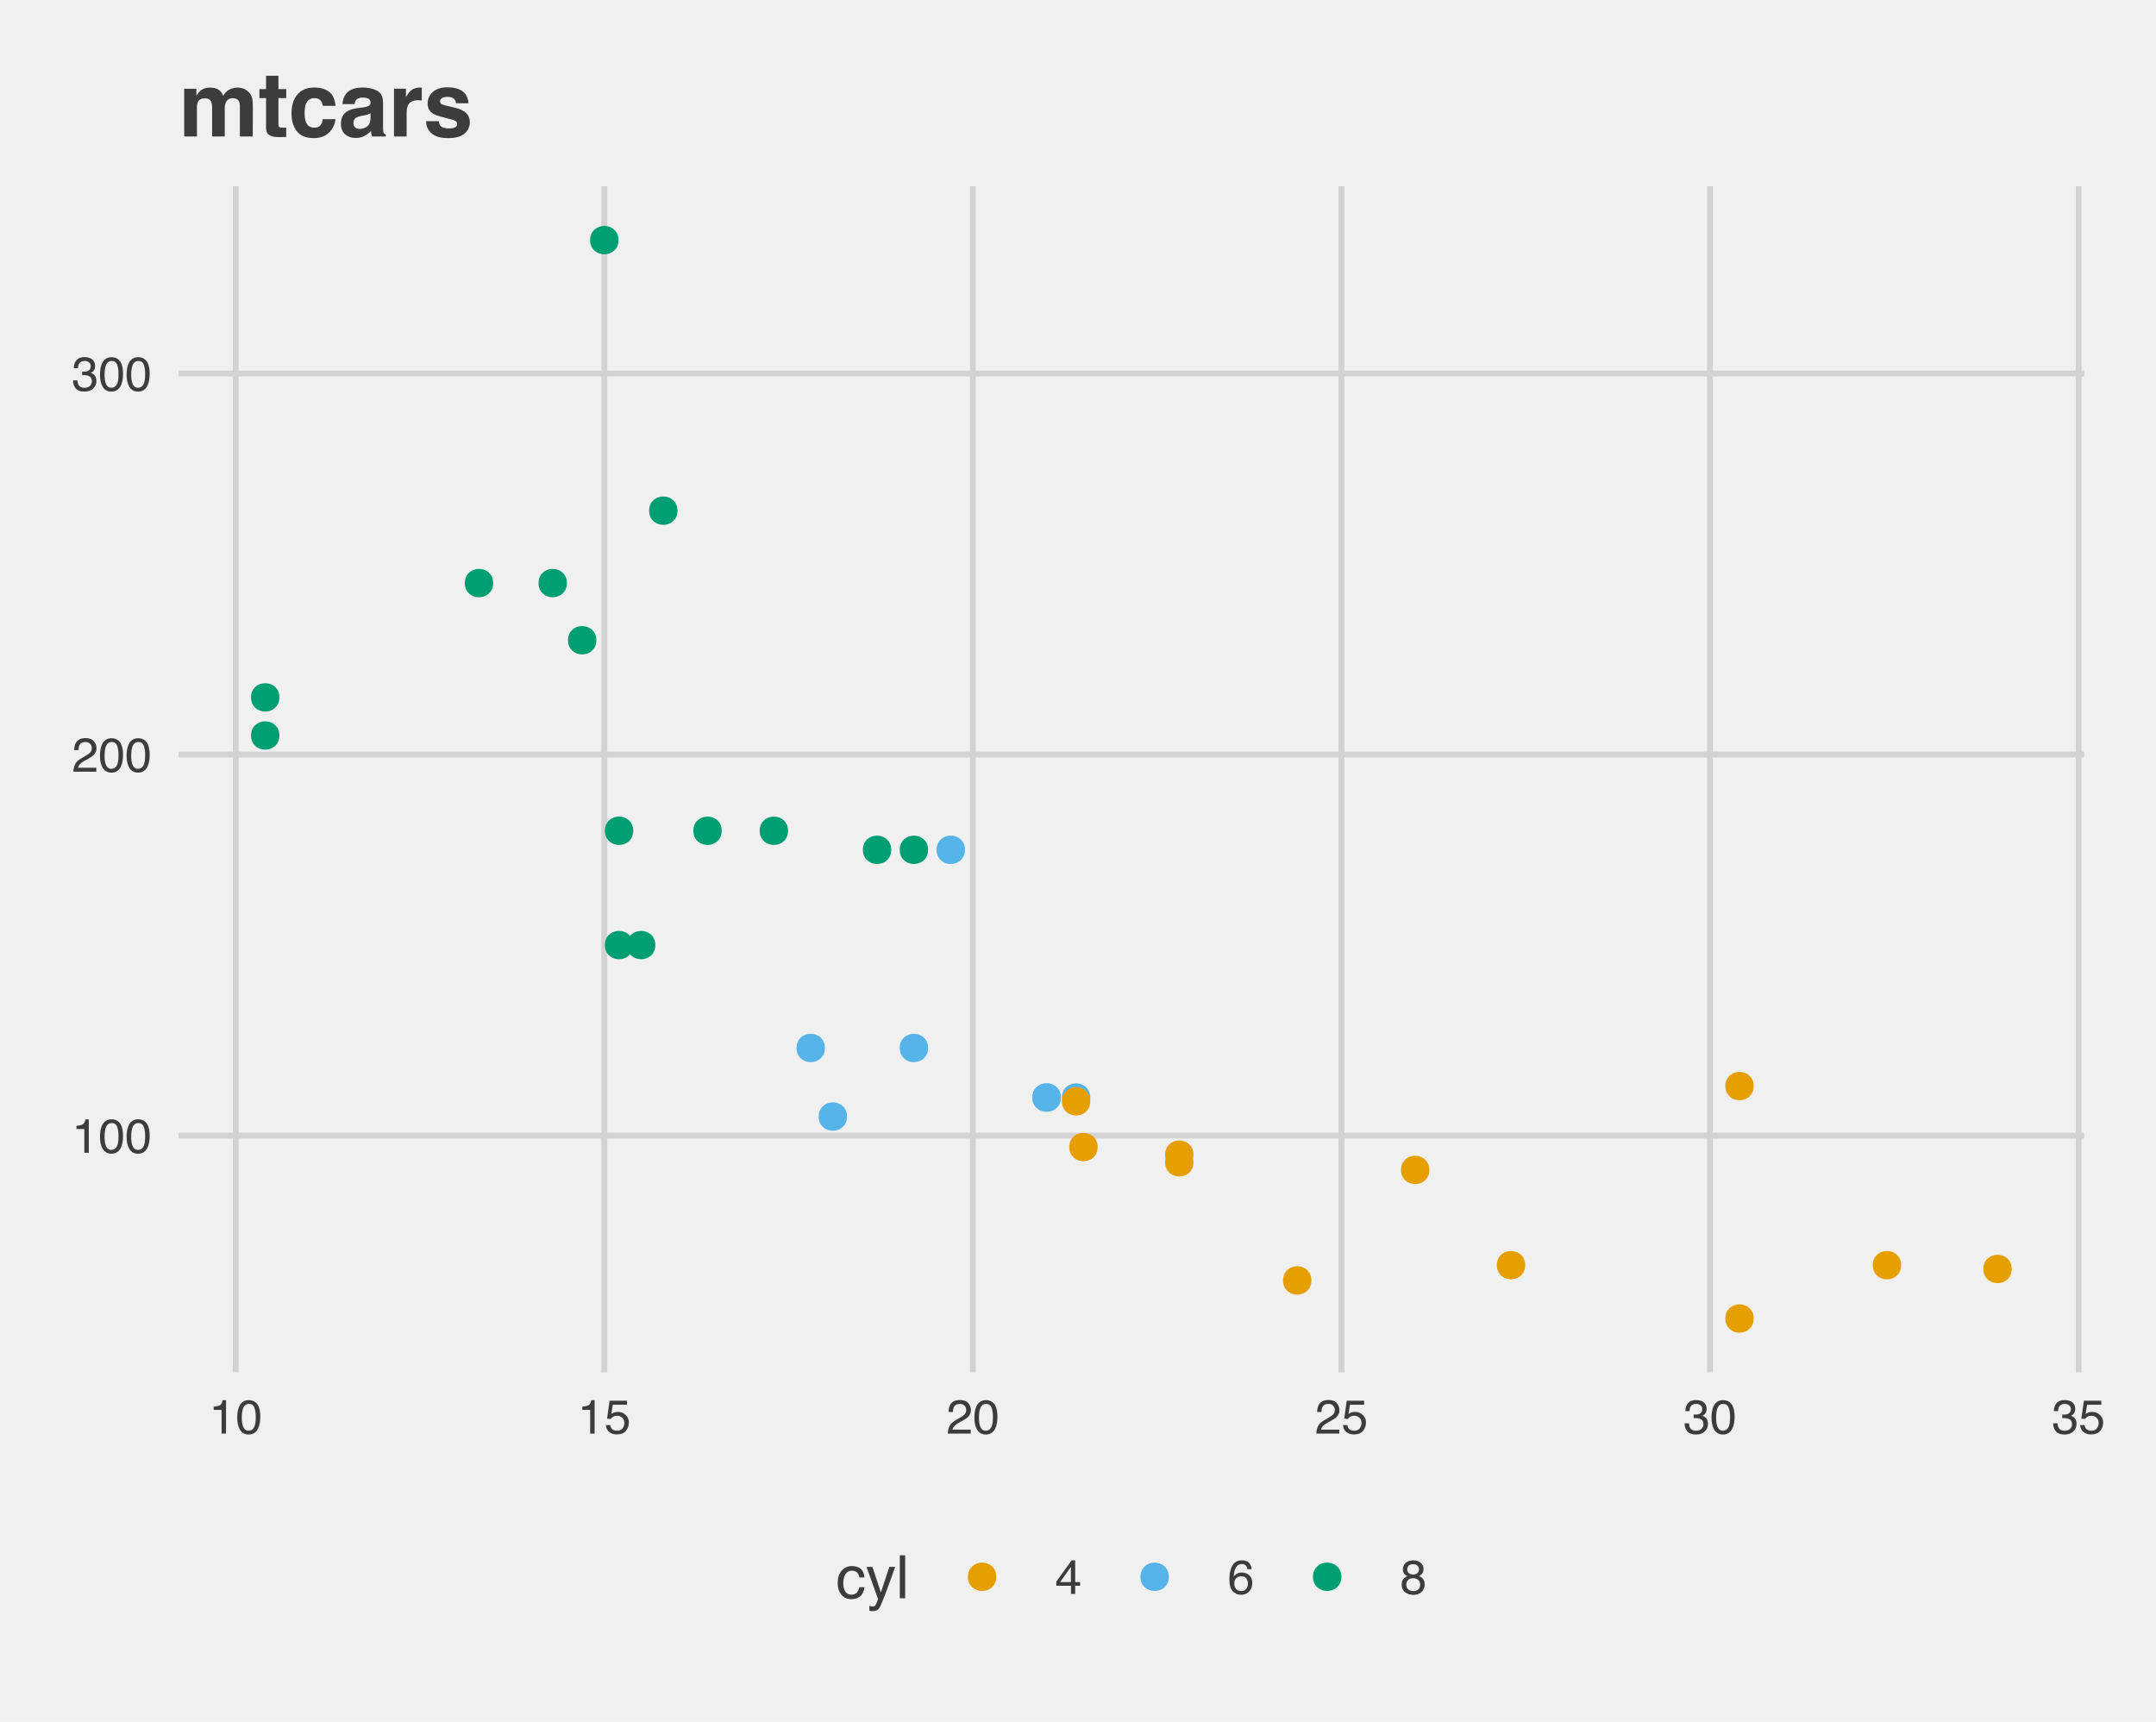 <?xml version="1.0" encoding="UTF-8"?>
<svg xmlns="http://www.w3.org/2000/svg" xmlns:xlink="http://www.w3.org/1999/xlink" width="432pt" height="345pt" viewBox="0 0 432 345" version="1.1">
<defs>
<g>
<symbol overflow="visible" id="glyph0-0">
<path style="stroke:none;" d="M 0.312 0 L 0.312 -6.875 L 5.766 -6.875 L 5.766 0 Z M 4.906 -0.859 L 4.906 -6.016 L 1.172 -6.016 L 1.172 -0.859 Z M 4.906 -0.859 "/>
</symbol>
<symbol overflow="visible" id="glyph0-1">
<path style="stroke:none;" d="M 0.922 -4.75 L 0.922 -5.391 C 1.523 -5.453 1.945 -5.551 2.188 -5.688 C 2.426 -5.832 2.609 -6.164 2.734 -6.688 L 3.391 -6.688 L 3.391 0 L 2.5 0 L 2.5 -4.75 Z M 0.922 -4.75 "/>
</symbol>
<symbol overflow="visible" id="glyph0-2">
<path style="stroke:none;" d="M 2.594 -6.703 C 3.457 -6.703 4.086 -6.348 4.484 -5.641 C 4.773 -5.086 4.922 -4.328 4.922 -3.359 C 4.922 -2.453 4.785 -1.695 4.516 -1.094 C 4.129 -0.238 3.488 0.188 2.594 0.188 C 1.781 0.188 1.18 -0.16 0.797 -0.859 C 0.461 -1.453 0.297 -2.238 0.297 -3.219 C 0.297 -3.977 0.395 -4.633 0.594 -5.188 C 0.957 -6.195 1.625 -6.703 2.594 -6.703 Z M 2.578 -0.578 C 3.016 -0.578 3.363 -0.77 3.625 -1.156 C 3.883 -1.551 4.016 -2.273 4.016 -3.328 C 4.016 -4.086 3.922 -4.711 3.734 -5.203 C 3.547 -5.703 3.18 -5.953 2.641 -5.953 C 2.148 -5.953 1.789 -5.719 1.562 -5.25 C 1.332 -4.781 1.219 -4.094 1.219 -3.188 C 1.219 -2.5 1.289 -1.945 1.438 -1.531 C 1.656 -0.895 2.035 -0.578 2.578 -0.578 Z M 2.578 -0.578 "/>
</symbol>
<symbol overflow="visible" id="glyph0-3">
<path style="stroke:none;" d="M 0.297 0 C 0.328 -0.57 0.445 -1.07 0.656 -1.5 C 0.863 -1.938 1.27 -2.328 1.875 -2.672 L 2.766 -3.188 C 3.172 -3.426 3.457 -3.629 3.625 -3.797 C 3.875 -4.055 4 -4.352 4 -4.688 C 4 -5.07 3.879 -5.379 3.641 -5.609 C 3.41 -5.836 3.102 -5.953 2.719 -5.953 C 2.133 -5.953 1.734 -5.734 1.516 -5.297 C 1.398 -5.066 1.336 -4.742 1.328 -4.328 L 0.469 -4.328 C 0.477 -4.91 0.582 -5.383 0.781 -5.75 C 1.145 -6.406 1.789 -6.734 2.719 -6.734 C 3.488 -6.734 4.051 -6.523 4.406 -6.109 C 4.758 -5.691 4.938 -5.227 4.938 -4.719 C 4.938 -4.188 4.75 -3.727 4.375 -3.344 C 4.156 -3.125 3.758 -2.852 3.188 -2.531 L 2.547 -2.188 C 2.242 -2.02 2.004 -1.859 1.828 -1.703 C 1.516 -1.43 1.316 -1.129 1.234 -0.797 L 4.906 -0.797 L 4.906 0 Z M 0.297 0 "/>
</symbol>
<symbol overflow="visible" id="glyph0-4">
<path style="stroke:none;" d="M 2.484 0.188 C 1.691 0.188 1.117 -0.031 0.766 -0.469 C 0.41 -0.906 0.234 -1.438 0.234 -2.062 L 1.109 -2.062 C 1.148 -1.625 1.234 -1.305 1.359 -1.109 C 1.578 -0.754 1.969 -0.578 2.531 -0.578 C 2.977 -0.578 3.336 -0.695 3.609 -0.938 C 3.879 -1.176 4.016 -1.484 4.016 -1.859 C 4.016 -2.316 3.867 -2.641 3.578 -2.828 C 3.297 -3.016 2.906 -3.109 2.406 -3.109 C 2.352 -3.109 2.297 -3.102 2.234 -3.094 C 2.18 -3.094 2.125 -3.094 2.062 -3.094 L 2.062 -3.844 C 2.145 -3.832 2.219 -3.82 2.281 -3.812 C 2.344 -3.812 2.406 -3.812 2.469 -3.812 C 2.789 -3.812 3.051 -3.863 3.25 -3.969 C 3.602 -4.145 3.781 -4.457 3.781 -4.906 C 3.781 -5.238 3.66 -5.492 3.422 -5.672 C 3.191 -5.859 2.914 -5.953 2.594 -5.953 C 2.031 -5.953 1.645 -5.766 1.438 -5.391 C 1.312 -5.18 1.242 -4.883 1.234 -4.5 L 0.391 -4.5 C 0.391 -5 0.492 -5.426 0.703 -5.781 C 1.047 -6.406 1.648 -6.719 2.516 -6.719 C 3.191 -6.719 3.719 -6.562 4.094 -6.25 C 4.469 -5.945 4.656 -5.508 4.656 -4.938 C 4.656 -4.52 4.547 -4.188 4.328 -3.938 C 4.191 -3.781 4.016 -3.656 3.797 -3.562 C 4.148 -3.469 4.426 -3.281 4.625 -3 C 4.82 -2.719 4.922 -2.379 4.922 -1.984 C 4.922 -1.348 4.707 -0.828 4.281 -0.422 C 3.863 -0.016 3.266 0.188 2.484 0.188 Z M 2.484 0.188 "/>
</symbol>
<symbol overflow="visible" id="glyph0-5">
<path style="stroke:none;" d="M 1.188 -1.703 C 1.238 -1.223 1.461 -0.895 1.859 -0.719 C 2.055 -0.625 2.285 -0.578 2.547 -0.578 C 3.047 -0.578 3.414 -0.734 3.656 -1.047 C 3.895 -1.367 4.016 -1.723 4.016 -2.109 C 4.016 -2.578 3.867 -2.938 3.578 -3.188 C 3.297 -3.445 2.957 -3.578 2.562 -3.578 C 2.27 -3.578 2.02 -3.52 1.812 -3.406 C 1.602 -3.289 1.426 -3.133 1.281 -2.938 L 0.547 -2.984 L 1.062 -6.594 L 4.547 -6.594 L 4.547 -5.781 L 1.703 -5.781 L 1.406 -3.922 C 1.562 -4.035 1.711 -4.125 1.859 -4.188 C 2.109 -4.289 2.395 -4.344 2.719 -4.344 C 3.332 -4.344 3.852 -4.141 4.281 -3.734 C 4.707 -3.336 4.922 -2.836 4.922 -2.234 C 4.922 -1.598 4.723 -1.035 4.328 -0.547 C 3.941 -0.066 3.32 0.172 2.469 0.172 C 1.914 0.172 1.43 0.02 1.016 -0.281 C 0.598 -0.594 0.363 -1.066 0.312 -1.703 Z M 1.188 -1.703 "/>
</symbol>
<symbol overflow="visible" id="glyph0-6">
<path style="stroke:none;" d="M 3.172 -2.375 L 3.172 -5.422 L 1.016 -2.375 Z M 3.188 0 L 3.188 -1.641 L 0.25 -1.641 L 0.25 -2.469 L 3.312 -6.734 L 4.031 -6.734 L 4.031 -2.375 L 5.016 -2.375 L 5.016 -1.641 L 4.031 -1.641 L 4.031 0 Z M 3.188 0 "/>
</symbol>
<symbol overflow="visible" id="glyph0-7">
<path style="stroke:none;" d="M 2.812 -6.734 C 3.562 -6.734 4.082 -6.535 4.375 -6.141 C 4.664 -5.754 4.812 -5.359 4.812 -4.953 L 3.984 -4.953 C 3.93 -5.211 3.852 -5.422 3.75 -5.578 C 3.539 -5.859 3.227 -6 2.812 -6 C 2.344 -6 1.969 -5.781 1.688 -5.344 C 1.414 -4.906 1.266 -4.281 1.234 -3.469 C 1.422 -3.75 1.664 -3.961 1.969 -4.109 C 2.227 -4.234 2.523 -4.297 2.859 -4.297 C 3.422 -4.297 3.91 -4.113 4.328 -3.75 C 4.742 -3.395 4.953 -2.863 4.953 -2.156 C 4.953 -1.539 4.754 -1 4.359 -0.531 C 3.961 -0.062 3.398 0.172 2.672 0.172 C 2.047 0.172 1.504 -0.062 1.047 -0.531 C 0.586 -1.008 0.359 -1.816 0.359 -2.953 C 0.359 -3.785 0.461 -4.488 0.672 -5.062 C 1.055 -6.176 1.77 -6.734 2.812 -6.734 Z M 2.75 -0.578 C 3.188 -0.578 3.516 -0.723 3.734 -1.016 C 3.961 -1.316 4.078 -1.672 4.078 -2.078 C 4.078 -2.422 3.977 -2.75 3.781 -3.062 C 3.582 -3.375 3.223 -3.531 2.703 -3.531 C 2.336 -3.531 2.02 -3.41 1.75 -3.172 C 1.477 -2.93 1.344 -2.566 1.344 -2.078 C 1.344 -1.648 1.461 -1.289 1.703 -1 C 1.953 -0.719 2.301 -0.578 2.75 -0.578 Z M 2.75 -0.578 "/>
</symbol>
<symbol overflow="visible" id="glyph0-8">
<path style="stroke:none;" d="M 2.609 -3.891 C 2.984 -3.891 3.273 -3.992 3.484 -4.203 C 3.691 -4.41 3.797 -4.66 3.797 -4.953 C 3.797 -5.203 3.691 -5.43 3.484 -5.641 C 3.285 -5.848 2.984 -5.953 2.578 -5.953 C 2.172 -5.953 1.875 -5.848 1.688 -5.641 C 1.508 -5.43 1.422 -5.188 1.422 -4.906 C 1.422 -4.594 1.535 -4.344 1.766 -4.156 C 2.004 -3.977 2.285 -3.891 2.609 -3.891 Z M 2.656 -0.578 C 3.051 -0.578 3.375 -0.68 3.625 -0.891 C 3.883 -1.098 4.016 -1.414 4.016 -1.844 C 4.016 -2.27 3.879 -2.594 3.609 -2.812 C 3.348 -3.039 3.008 -3.156 2.594 -3.156 C 2.195 -3.156 1.867 -3.039 1.609 -2.812 C 1.359 -2.582 1.234 -2.266 1.234 -1.859 C 1.234 -1.516 1.348 -1.211 1.578 -0.953 C 1.816 -0.703 2.176 -0.578 2.656 -0.578 Z M 1.469 -3.578 C 1.227 -3.672 1.039 -3.785 0.906 -3.922 C 0.664 -4.172 0.547 -4.5 0.547 -4.906 C 0.547 -5.406 0.723 -5.832 1.078 -6.188 C 1.441 -6.551 1.957 -6.734 2.625 -6.734 C 3.27 -6.734 3.773 -6.562 4.141 -6.219 C 4.504 -5.875 4.688 -5.477 4.688 -5.031 C 4.688 -4.613 4.582 -4.273 4.375 -4.016 C 4.25 -3.867 4.062 -3.723 3.812 -3.578 C 4.094 -3.453 4.312 -3.305 4.469 -3.141 C 4.77 -2.828 4.922 -2.422 4.922 -1.922 C 4.922 -1.336 4.723 -0.836 4.328 -0.422 C 3.93 -0.016 3.367 0.188 2.641 0.188 C 1.984 0.188 1.43 0.008 0.984 -0.344 C 0.535 -0.695 0.312 -1.211 0.312 -1.891 C 0.312 -2.285 0.406 -2.625 0.594 -2.906 C 0.789 -3.195 1.082 -3.422 1.469 -3.578 Z M 1.469 -3.578 "/>
</symbol>
<symbol overflow="visible" id="glyph1-0">
<path style="stroke:none;" d="M 0.391 0 L 0.391 -8.609 L 7.219 -8.609 L 7.219 0 Z M 6.141 -1.078 L 6.141 -7.531 L 1.469 -7.531 L 1.469 -1.078 Z M 6.141 -1.078 "/>
</symbol>
<symbol overflow="visible" id="glyph1-1">
<path style="stroke:none;" d="M 3.188 -6.453 C 3.895 -6.453 4.469 -6.281 4.906 -5.938 C 5.352 -5.594 5.625 -5.004 5.719 -4.172 L 4.688 -4.172 C 4.625 -4.555 4.484 -4.875 4.266 -5.125 C 4.047 -5.383 3.688 -5.516 3.188 -5.516 C 2.52 -5.516 2.039 -5.188 1.75 -4.531 C 1.562 -4.102 1.469 -3.578 1.469 -2.953 C 1.469 -2.328 1.598 -1.797 1.859 -1.359 C 2.129 -0.93 2.551 -0.719 3.125 -0.719 C 3.562 -0.719 3.906 -0.852 4.156 -1.125 C 4.414 -1.395 4.594 -1.758 4.688 -2.219 L 5.719 -2.219 C 5.602 -1.383 5.312 -0.773 4.844 -0.391 C 4.375 -0.004 3.773 0.188 3.047 0.188 C 2.223 0.188 1.566 -0.113 1.078 -0.719 C 0.586 -1.32 0.344 -2.07 0.344 -2.969 C 0.344 -4.07 0.609 -4.926 1.141 -5.531 C 1.68 -6.145 2.363 -6.453 3.188 -6.453 Z M 3.031 -6.422 Z M 3.031 -6.422 "/>
</symbol>
<symbol overflow="visible" id="glyph1-2">
<path style="stroke:none;" d="M 4.688 -6.281 L 5.859 -6.281 C 5.711 -5.875 5.383 -4.953 4.875 -3.516 C 4.488 -2.441 4.164 -1.566 3.906 -0.891 C 3.301 0.711 2.875 1.691 2.625 2.047 C 2.375 2.398 1.941 2.578 1.328 2.578 C 1.18 2.578 1.066 2.566 0.984 2.547 C 0.91 2.535 0.812 2.516 0.688 2.484 L 0.688 1.531 C 0.875 1.582 1.008 1.613 1.094 1.625 C 1.176 1.633 1.25 1.641 1.312 1.641 C 1.5 1.641 1.641 1.609 1.734 1.547 C 1.828 1.484 1.906 1.406 1.969 1.312 C 1.988 1.281 2.055 1.117 2.172 0.828 C 2.297 0.535 2.383 0.32 2.438 0.188 L 0.125 -6.281 L 1.312 -6.281 L 3 -1.172 Z M 3 -6.422 Z M 3 -6.422 "/>
</symbol>
<symbol overflow="visible" id="glyph1-3">
<path style="stroke:none;" d="M 0.797 -8.609 L 1.859 -8.609 L 1.859 0 L 0.797 0 Z M 0.797 -8.609 "/>
</symbol>
<symbol overflow="visible" id="glyph2-0">
<path style="stroke:none;" d="M 1.359 0 L 1.359 -12.953 L 11.781 -12.953 L 11.781 0 Z M 10.172 -1.625 L 10.172 -11.344 L 2.969 -11.344 L 2.969 -1.625 Z M 10.172 -1.625 "/>
</symbol>
<symbol overflow="visible" id="glyph2-1">
<path style="stroke:none;" d="M 11.875 -9.797 C 12.289 -9.797 12.703 -9.711 13.109 -9.547 C 13.523 -9.379 13.898 -9.094 14.234 -8.688 C 14.504 -8.352 14.688 -7.941 14.781 -7.453 C 14.844 -7.129 14.875 -6.656 14.875 -6.031 L 14.859 0 L 12.281 0 L 12.281 -6.094 C 12.281 -6.457 12.223 -6.758 12.109 -7 C 11.891 -7.445 11.477 -7.672 10.875 -7.672 C 10.188 -7.672 9.711 -7.379 9.453 -6.797 C 9.316 -6.492 9.25 -6.129 9.25 -5.703 L 9.25 0 L 6.719 0 L 6.719 -5.703 C 6.719 -6.273 6.66 -6.688 6.547 -6.938 C 6.336 -7.406 5.926 -7.641 5.312 -7.641 C 4.594 -7.641 4.113 -7.406 3.875 -6.938 C 3.738 -6.676 3.672 -6.285 3.672 -5.766 L 3.672 0 L 1.125 0 L 1.125 -9.562 L 3.562 -9.562 L 3.562 -8.172 C 3.875 -8.66 4.164 -9.016 4.438 -9.234 C 4.926 -9.609 5.555 -9.797 6.328 -9.797 C 7.055 -9.797 7.648 -9.633 8.109 -9.312 C 8.473 -9.008 8.75 -8.625 8.938 -8.156 C 9.258 -8.719 9.664 -9.129 10.156 -9.391 C 10.664 -9.66 11.238 -9.797 11.875 -9.797 Z M 11.875 -9.797 "/>
</symbol>
<symbol overflow="visible" id="glyph2-2">
<path style="stroke:none;" d="M 0.188 -7.703 L 0.188 -9.5 L 1.516 -9.5 L 1.516 -12.172 L 4 -12.172 L 4 -9.5 L 5.562 -9.5 L 5.562 -7.703 L 4 -7.703 L 4 -2.641 C 4 -2.254 4.047 -2.008 4.141 -1.906 C 4.242 -1.812 4.551 -1.766 5.062 -1.766 C 5.133 -1.766 5.211 -1.766 5.297 -1.766 C 5.391 -1.773 5.477 -1.781 5.562 -1.781 L 5.562 0.094 L 4.375 0.125 C 3.188 0.164 2.375 -0.035 1.938 -0.484 C 1.656 -0.773 1.516 -1.219 1.516 -1.812 L 1.516 -7.703 Z M 0.188 -7.703 "/>
</symbol>
<symbol overflow="visible" id="glyph2-3">
<path style="stroke:none;" d="M 6.891 -6.141 C 6.848 -6.504 6.727 -6.828 6.531 -7.109 C 6.25 -7.492 5.812 -7.688 5.219 -7.688 C 4.375 -7.688 3.797 -7.27 3.484 -6.438 C 3.328 -5.988 3.25 -5.395 3.25 -4.656 C 3.25 -3.957 3.328 -3.395 3.484 -2.969 C 3.785 -2.164 4.348 -1.766 5.172 -1.766 C 5.766 -1.766 6.18 -1.922 6.422 -2.234 C 6.672 -2.555 6.82 -2.969 6.875 -3.469 L 9.438 -3.469 C 9.375 -2.707 9.098 -1.988 8.609 -1.312 C 7.816 -0.219 6.648 0.328 5.109 0.328 C 3.566 0.328 2.43 -0.125 1.703 -1.031 C 0.984 -1.945 0.625 -3.133 0.625 -4.594 C 0.625 -6.238 1.023 -7.52 1.828 -8.438 C 2.629 -9.352 3.738 -9.812 5.156 -9.812 C 6.352 -9.812 7.332 -9.539 8.094 -9 C 8.863 -8.457 9.316 -7.504 9.453 -6.141 Z M 5.188 -9.828 Z M 5.188 -9.828 "/>
</symbol>
<symbol overflow="visible" id="glyph2-4">
<path style="stroke:none;" d="M 6.453 -4.656 C 6.297 -4.562 6.133 -4.484 5.969 -4.422 C 5.812 -4.359 5.594 -4.301 5.312 -4.25 L 4.75 -4.141 C 4.219 -4.047 3.836 -3.93 3.609 -3.797 C 3.223 -3.566 3.031 -3.211 3.031 -2.734 C 3.031 -2.305 3.148 -1.992 3.391 -1.797 C 3.629 -1.609 3.914 -1.516 4.25 -1.516 C 4.789 -1.516 5.285 -1.672 5.734 -1.984 C 6.191 -2.305 6.43 -2.891 6.453 -3.734 Z M 4.938 -5.828 C 5.395 -5.891 5.723 -5.961 5.922 -6.047 C 6.273 -6.203 6.453 -6.441 6.453 -6.766 C 6.453 -7.148 6.316 -7.414 6.047 -7.562 C 5.773 -7.719 5.379 -7.797 4.859 -7.797 C 4.266 -7.797 3.844 -7.648 3.594 -7.359 C 3.414 -7.141 3.301 -6.848 3.25 -6.484 L 0.828 -6.484 C 0.879 -7.316 1.113 -8.004 1.531 -8.547 C 2.188 -9.391 3.32 -9.812 4.938 -9.812 C 5.988 -9.812 6.922 -9.602 7.734 -9.188 C 8.547 -8.77 8.953 -7.984 8.953 -6.828 L 8.953 -2.438 C 8.953 -2.133 8.957 -1.766 8.969 -1.328 C 8.988 -0.992 9.039 -0.77 9.125 -0.656 C 9.207 -0.539 9.332 -0.445 9.5 -0.375 L 9.5 0 L 6.766 0 C 6.691 -0.195 6.641 -0.379 6.609 -0.547 C 6.578 -0.711 6.555 -0.906 6.547 -1.125 C 6.191 -0.75 5.789 -0.43 5.344 -0.172 C 4.801 0.141 4.191 0.297 3.516 0.297 C 2.648 0.297 1.93 0.051 1.359 -0.438 C 0.797 -0.938 0.516 -1.641 0.516 -2.547 C 0.516 -3.723 0.969 -4.578 1.875 -5.109 C 2.375 -5.391 3.109 -5.594 4.078 -5.719 Z M 5.062 -9.828 Z M 5.062 -9.828 "/>
</symbol>
<symbol overflow="visible" id="glyph2-5">
<path style="stroke:none;" d="M 6.375 -9.812 C 6.414 -9.812 6.453 -9.805 6.484 -9.797 C 6.523 -9.797 6.598 -9.797 6.703 -9.797 L 6.703 -7.219 C 6.547 -7.238 6.406 -7.25 6.281 -7.25 C 6.156 -7.258 6.055 -7.266 5.984 -7.266 C 4.973 -7.266 4.297 -6.938 3.953 -6.281 C 3.766 -5.914 3.672 -5.348 3.672 -4.578 L 3.672 0 L 1.141 0 L 1.141 -9.578 L 3.531 -9.578 L 3.531 -7.906 C 3.914 -8.551 4.254 -8.988 4.547 -9.219 C 5.016 -9.613 5.625 -9.812 6.375 -9.812 Z M 6.375 -9.812 "/>
</symbol>
<symbol overflow="visible" id="glyph2-6">
<path style="stroke:none;" d="M 3.125 -3.062 C 3.176 -2.613 3.289 -2.297 3.469 -2.109 C 3.77 -1.773 4.344 -1.609 5.188 -1.609 C 5.676 -1.609 6.066 -1.68 6.359 -1.828 C 6.648 -1.973 6.797 -2.191 6.797 -2.484 C 6.797 -2.766 6.676 -2.977 6.438 -3.125 C 6.207 -3.27 5.336 -3.523 3.828 -3.891 C 2.742 -4.16 1.977 -4.492 1.531 -4.891 C 1.094 -5.297 0.875 -5.875 0.875 -6.625 C 0.875 -7.508 1.219 -8.27 1.906 -8.906 C 2.602 -9.539 3.582 -9.859 4.844 -9.859 C 6.039 -9.859 7.016 -9.617 7.766 -9.141 C 8.516 -8.66 8.945 -7.832 9.062 -6.656 L 6.562 -6.656 C 6.52 -6.977 6.426 -7.234 6.281 -7.422 C 6.008 -7.766 5.539 -7.938 4.875 -7.938 C 4.332 -7.938 3.941 -7.848 3.703 -7.672 C 3.473 -7.504 3.359 -7.305 3.359 -7.078 C 3.359 -6.797 3.484 -6.586 3.734 -6.453 C 3.984 -6.328 4.852 -6.098 6.344 -5.766 C 7.344 -5.535 8.094 -5.18 8.594 -4.703 C 9.082 -4.223 9.328 -3.625 9.328 -2.906 C 9.328 -1.957 8.973 -1.18 8.266 -0.578 C 7.555 0.023 6.469 0.328 5 0.328 C 3.488 0.328 2.375 0.008 1.656 -0.625 C 0.938 -1.258 0.578 -2.07 0.578 -3.062 Z M 5.031 -9.828 Z M 5.031 -9.828 "/>
</symbol>
</g>
<clipPath id="clip1">
  <path d="M 35.785 37.316 L 417.598 37.316 L 417.598 275.031 L 35.785 275.031 Z M 35.785 37.316 "/>
</clipPath>
<clipPath id="clip2">
  <path d="M 35.785 226 L 417.598 226 L 417.598 229 L 35.785 229 Z M 35.785 226 "/>
</clipPath>
<clipPath id="clip3">
  <path d="M 35.785 150 L 417.598 150 L 417.598 152 L 35.785 152 Z M 35.785 150 "/>
</clipPath>
<clipPath id="clip4">
  <path d="M 35.785 74 L 417.598 74 L 417.598 76 L 35.785 76 Z M 35.785 74 "/>
</clipPath>
<clipPath id="clip5">
  <path d="M 46 37.316 L 48 37.316 L 48 275.031 L 46 275.031 Z M 46 37.316 "/>
</clipPath>
<clipPath id="clip6">
  <path d="M 120 37.316 L 122 37.316 L 122 275.031 L 120 275.031 Z M 120 37.316 "/>
</clipPath>
<clipPath id="clip7">
  <path d="M 194 37.316 L 196 37.316 L 196 275.031 L 194 275.031 Z M 194 37.316 "/>
</clipPath>
<clipPath id="clip8">
  <path d="M 268 37.316 L 270 37.316 L 270 275.031 L 268 275.031 Z M 268 37.316 "/>
</clipPath>
<clipPath id="clip9">
  <path d="M 342 37.316 L 344 37.316 L 344 275.031 L 342 275.031 Z M 342 37.316 "/>
</clipPath>
<clipPath id="clip10">
  <path d="M 415 37.316 L 417.598 37.316 L 417.598 275.031 L 415 275.031 Z M 415 37.316 "/>
</clipPath>
</defs>
<g id="surface29">
<rect x="0" y="0" width="432" height="345" style="fill:rgb(100%,100%,100%);fill-opacity:1;stroke:none;"/>
<rect x="0" y="0" width="432" height="345" style="fill:rgb(94.118%,94.118%,94.118%);fill-opacity:1;stroke:none;"/>
<g clip-path="url(#clip1)" clip-rule="nonzero">
<path style=" stroke:none;fill-rule:nonzero;fill:rgb(94.118%,94.118%,94.118%);fill-opacity:1;" d="M 35.785 275.031 L 417.598 275.031 L 417.598 37.316 L 35.785 37.316 Z M 35.785 275.031 "/>
</g>
<g clip-path="url(#clip2)" clip-rule="nonzero">
<path style="fill:none;stroke-width:1.164;stroke-linecap:butt;stroke-linejoin:round;stroke:rgb(82.353%,82.353%,82.353%);stroke-opacity:1;stroke-miterlimit:10;" d="M 35.785 227.57 L 417.602 227.57 "/>
</g>
<g clip-path="url(#clip3)" clip-rule="nonzero">
<path style="fill:none;stroke-width:1.164;stroke-linecap:butt;stroke-linejoin:round;stroke:rgb(82.353%,82.353%,82.353%);stroke-opacity:1;stroke-miterlimit:10;" d="M 35.785 151.207 L 417.602 151.207 "/>
</g>
<g clip-path="url(#clip4)" clip-rule="nonzero">
<path style="fill:none;stroke-width:1.164;stroke-linecap:butt;stroke-linejoin:round;stroke:rgb(82.353%,82.353%,82.353%);stroke-opacity:1;stroke-miterlimit:10;" d="M 35.785 74.848 L 417.602 74.848 "/>
</g>
<g clip-path="url(#clip5)" clip-rule="nonzero">
<path style="fill:none;stroke-width:1.164;stroke-linecap:butt;stroke-linejoin:round;stroke:rgb(82.353%,82.353%,82.353%);stroke-opacity:1;stroke-miterlimit:10;" d="M 47.234 275.031 L 47.234 37.316 "/>
</g>
<g clip-path="url(#clip6)" clip-rule="nonzero">
<path style="fill:none;stroke-width:1.164;stroke-linecap:butt;stroke-linejoin:round;stroke:rgb(82.353%,82.353%,82.353%);stroke-opacity:1;stroke-miterlimit:10;" d="M 121.086 275.031 L 121.086 37.316 "/>
</g>
<g clip-path="url(#clip7)" clip-rule="nonzero">
<path style="fill:none;stroke-width:1.164;stroke-linecap:butt;stroke-linejoin:round;stroke:rgb(82.353%,82.353%,82.353%);stroke-opacity:1;stroke-miterlimit:10;" d="M 194.938 275.031 L 194.938 37.316 "/>
</g>
<g clip-path="url(#clip8)" clip-rule="nonzero">
<path style="fill:none;stroke-width:1.164;stroke-linecap:butt;stroke-linejoin:round;stroke:rgb(82.353%,82.353%,82.353%);stroke-opacity:1;stroke-miterlimit:10;" d="M 268.789 275.031 L 268.789 37.316 "/>
</g>
<g clip-path="url(#clip9)" clip-rule="nonzero">
<path style="fill:none;stroke-width:1.164;stroke-linecap:butt;stroke-linejoin:round;stroke:rgb(82.353%,82.353%,82.353%);stroke-opacity:1;stroke-miterlimit:10;" d="M 342.641 275.031 L 342.641 37.316 "/>
</g>
<g clip-path="url(#clip10)" clip-rule="nonzero">
<path style="fill:none;stroke-width:1.164;stroke-linecap:butt;stroke-linejoin:round;stroke:rgb(82.353%,82.353%,82.353%);stroke-opacity:1;stroke-miterlimit:10;" d="M 416.492 275.031 L 416.492 37.316 "/>
</g>
<path style="fill-rule:nonzero;fill:rgb(33.725%,70.588%,91.373%);fill-opacity:1;stroke-width:0.709;stroke-linecap:round;stroke-linejoin:round;stroke:rgb(33.725%,70.588%,91.373%);stroke-opacity:1;stroke-miterlimit:10;" d="M 212.195 219.934 C 212.195 223.254 207.219 223.254 207.219 219.934 C 207.219 216.617 212.195 216.617 212.195 219.934 "/>
<path style="fill-rule:nonzero;fill:rgb(33.725%,70.588%,91.373%);fill-opacity:1;stroke-width:0.709;stroke-linecap:round;stroke-linejoin:round;stroke:rgb(33.725%,70.588%,91.373%);stroke-opacity:1;stroke-miterlimit:10;" d="M 212.195 219.934 C 212.195 223.254 207.219 223.254 207.219 219.934 C 207.219 216.617 212.195 216.617 212.195 219.934 "/>
<path style="fill-rule:nonzero;fill:rgb(90.196%,62.353%,0%);fill-opacity:1;stroke-width:0.709;stroke-linecap:round;stroke-linejoin:round;stroke:rgb(90.196%,62.353%,0%);stroke-opacity:1;stroke-miterlimit:10;" d="M 238.781 232.918 C 238.781 236.234 233.805 236.234 233.805 232.918 C 233.805 229.598 238.781 229.598 238.781 232.918 "/>
<path style="fill-rule:nonzero;fill:rgb(33.725%,70.588%,91.373%);fill-opacity:1;stroke-width:0.709;stroke-linecap:round;stroke-linejoin:round;stroke:rgb(33.725%,70.588%,91.373%);stroke-opacity:1;stroke-miterlimit:10;" d="M 218.105 219.934 C 218.105 223.254 213.129 223.254 213.129 219.934 C 213.129 216.617 218.105 216.617 218.105 219.934 "/>
<path style="fill-rule:nonzero;fill:rgb(0%,61.961%,45.098%);fill-opacity:1;stroke-width:0.709;stroke-linecap:round;stroke-linejoin:round;stroke:rgb(0%,61.961%,45.098%);stroke-opacity:1;stroke-miterlimit:10;" d="M 178.223 170.301 C 178.223 173.617 173.246 173.617 173.246 170.301 C 173.246 166.98 178.223 166.98 178.223 170.301 "/>
<path style="fill-rule:nonzero;fill:rgb(33.725%,70.588%,91.373%);fill-opacity:1;stroke-width:0.709;stroke-linecap:round;stroke-linejoin:round;stroke:rgb(33.725%,70.588%,91.373%);stroke-opacity:1;stroke-miterlimit:10;" d="M 169.363 223.754 C 169.363 227.07 164.387 227.07 164.387 223.754 C 164.387 220.434 169.363 220.434 169.363 223.754 "/>
<path style="fill-rule:nonzero;fill:rgb(0%,61.961%,45.098%);fill-opacity:1;stroke-width:0.709;stroke-linecap:round;stroke-linejoin:round;stroke:rgb(0%,61.961%,45.098%);stroke-opacity:1;stroke-miterlimit:10;" d="M 113.234 116.848 C 113.234 120.164 108.258 120.164 108.258 116.848 C 108.258 113.527 113.234 113.527 113.234 116.848 "/>
<path style="fill-rule:nonzero;fill:rgb(90.196%,62.353%,0%);fill-opacity:1;stroke-width:0.709;stroke-linecap:round;stroke-linejoin:round;stroke:rgb(90.196%,62.353%,0%);stroke-opacity:1;stroke-miterlimit:10;" d="M 262.414 256.59 C 262.414 259.906 257.438 259.906 257.438 256.59 C 257.438 253.27 262.414 253.27 262.414 256.59 "/>
<path style="fill-rule:nonzero;fill:rgb(90.196%,62.353%,0%);fill-opacity:1;stroke-width:0.709;stroke-linecap:round;stroke-linejoin:round;stroke:rgb(90.196%,62.353%,0%);stroke-opacity:1;stroke-miterlimit:10;" d="M 238.781 231.391 C 238.781 234.707 233.805 234.707 233.805 231.391 C 233.805 228.07 238.781 228.07 238.781 231.391 "/>
<path style="fill-rule:nonzero;fill:rgb(33.725%,70.588%,91.373%);fill-opacity:1;stroke-width:0.709;stroke-linecap:round;stroke-linejoin:round;stroke:rgb(33.725%,70.588%,91.373%);stroke-opacity:1;stroke-miterlimit:10;" d="M 185.609 210.008 C 185.609 213.324 180.633 213.324 180.633 210.008 C 180.633 206.691 185.609 206.691 185.609 210.008 "/>
<path style="fill-rule:nonzero;fill:rgb(33.725%,70.588%,91.373%);fill-opacity:1;stroke-width:0.709;stroke-linecap:round;stroke-linejoin:round;stroke:rgb(33.725%,70.588%,91.373%);stroke-opacity:1;stroke-miterlimit:10;" d="M 164.93 210.008 C 164.93 213.324 159.953 213.324 159.953 210.008 C 159.953 206.691 164.93 206.691 164.93 210.008 "/>
<path style="fill-rule:nonzero;fill:rgb(0%,61.961%,45.098%);fill-opacity:1;stroke-width:0.709;stroke-linecap:round;stroke-linejoin:round;stroke:rgb(0%,61.961%,45.098%);stroke-opacity:1;stroke-miterlimit:10;" d="M 144.254 166.48 C 144.254 169.801 139.277 169.801 139.277 166.48 C 139.277 163.164 144.254 163.164 144.254 166.48 "/>
<path style="fill-rule:nonzero;fill:rgb(0%,61.961%,45.098%);fill-opacity:1;stroke-width:0.709;stroke-linecap:round;stroke-linejoin:round;stroke:rgb(0%,61.961%,45.098%);stroke-opacity:1;stroke-miterlimit:10;" d="M 157.547 166.48 C 157.547 169.801 152.57 169.801 152.57 166.48 C 152.57 163.164 157.547 163.164 157.547 166.48 "/>
<path style="fill-rule:nonzero;fill:rgb(0%,61.961%,45.098%);fill-opacity:1;stroke-width:0.709;stroke-linecap:round;stroke-linejoin:round;stroke:rgb(0%,61.961%,45.098%);stroke-opacity:1;stroke-miterlimit:10;" d="M 126.527 166.48 C 126.527 169.801 121.551 169.801 121.551 166.48 C 121.551 163.164 126.527 163.164 126.527 166.48 "/>
<path style="fill-rule:nonzero;fill:rgb(0%,61.961%,45.098%);fill-opacity:1;stroke-width:0.709;stroke-linecap:round;stroke-linejoin:round;stroke:rgb(0%,61.961%,45.098%);stroke-opacity:1;stroke-miterlimit:10;" d="M 55.629 147.391 C 55.629 150.707 50.652 150.707 50.652 147.391 C 50.652 144.074 55.629 144.074 55.629 147.391 "/>
<path style="fill-rule:nonzero;fill:rgb(0%,61.961%,45.098%);fill-opacity:1;stroke-width:0.709;stroke-linecap:round;stroke-linejoin:round;stroke:rgb(0%,61.961%,45.098%);stroke-opacity:1;stroke-miterlimit:10;" d="M 55.629 139.754 C 55.629 143.074 50.652 143.074 50.652 139.754 C 50.652 136.438 55.629 136.438 55.629 139.754 "/>
<path style="fill-rule:nonzero;fill:rgb(0%,61.961%,45.098%);fill-opacity:1;stroke-width:0.709;stroke-linecap:round;stroke-linejoin:round;stroke:rgb(0%,61.961%,45.098%);stroke-opacity:1;stroke-miterlimit:10;" d="M 119.141 128.301 C 119.141 131.617 114.164 131.617 114.164 128.301 C 114.164 124.984 119.141 124.984 119.141 128.301 "/>
<path style="fill-rule:nonzero;fill:rgb(90.196%,62.353%,0%);fill-opacity:1;stroke-width:0.709;stroke-linecap:round;stroke-linejoin:round;stroke:rgb(90.196%,62.353%,0%);stroke-opacity:1;stroke-miterlimit:10;" d="M 380.578 253.535 C 380.578 256.852 375.602 256.852 375.602 253.535 C 375.602 250.215 380.578 250.215 380.578 253.535 "/>
<path style="fill-rule:nonzero;fill:rgb(90.196%,62.353%,0%);fill-opacity:1;stroke-width:0.709;stroke-linecap:round;stroke-linejoin:round;stroke:rgb(90.196%,62.353%,0%);stroke-opacity:1;stroke-miterlimit:10;" d="M 351.035 264.227 C 351.035 267.543 346.059 267.543 346.059 264.227 C 346.059 260.906 351.035 260.906 351.035 264.227 "/>
<path style="fill-rule:nonzero;fill:rgb(90.196%,62.353%,0%);fill-opacity:1;stroke-width:0.709;stroke-linecap:round;stroke-linejoin:round;stroke:rgb(90.196%,62.353%,0%);stroke-opacity:1;stroke-miterlimit:10;" d="M 402.734 254.297 C 402.734 257.617 397.758 257.617 397.758 254.297 C 397.758 250.98 402.734 250.98 402.734 254.297 "/>
<path style="fill-rule:nonzero;fill:rgb(90.196%,62.353%,0%);fill-opacity:1;stroke-width:0.709;stroke-linecap:round;stroke-linejoin:round;stroke:rgb(90.196%,62.353%,0%);stroke-opacity:1;stroke-miterlimit:10;" d="M 219.582 229.863 C 219.582 233.18 214.605 233.18 214.605 229.863 C 214.605 226.543 219.582 226.543 219.582 229.863 "/>
<path style="fill-rule:nonzero;fill:rgb(0%,61.961%,45.098%);fill-opacity:1;stroke-width:0.709;stroke-linecap:round;stroke-linejoin:round;stroke:rgb(0%,61.961%,45.098%);stroke-opacity:1;stroke-miterlimit:10;" d="M 130.957 189.391 C 130.957 192.707 125.98 192.707 125.98 189.391 C 125.98 186.07 130.957 186.07 130.957 189.391 "/>
<path style="fill-rule:nonzero;fill:rgb(0%,61.961%,45.098%);fill-opacity:1;stroke-width:0.709;stroke-linecap:round;stroke-linejoin:round;stroke:rgb(0%,61.961%,45.098%);stroke-opacity:1;stroke-miterlimit:10;" d="M 126.527 189.391 C 126.527 192.707 121.551 192.707 121.551 189.391 C 121.551 186.07 126.527 186.07 126.527 189.391 "/>
<path style="fill-rule:nonzero;fill:rgb(0%,61.961%,45.098%);fill-opacity:1;stroke-width:0.709;stroke-linecap:round;stroke-linejoin:round;stroke:rgb(0%,61.961%,45.098%);stroke-opacity:1;stroke-miterlimit:10;" d="M 98.465 116.848 C 98.465 120.164 93.488 120.164 93.488 116.848 C 93.488 113.527 98.465 113.527 98.465 116.848 "/>
<path style="fill-rule:nonzero;fill:rgb(0%,61.961%,45.098%);fill-opacity:1;stroke-width:0.709;stroke-linecap:round;stroke-linejoin:round;stroke:rgb(0%,61.961%,45.098%);stroke-opacity:1;stroke-miterlimit:10;" d="M 185.609 170.301 C 185.609 173.617 180.633 173.617 180.633 170.301 C 180.633 166.98 185.609 166.98 185.609 170.301 "/>
<path style="fill-rule:nonzero;fill:rgb(90.196%,62.353%,0%);fill-opacity:1;stroke-width:0.709;stroke-linecap:round;stroke-linejoin:round;stroke:rgb(90.196%,62.353%,0%);stroke-opacity:1;stroke-miterlimit:10;" d="M 305.25 253.535 C 305.25 256.852 300.273 256.852 300.273 253.535 C 300.273 250.215 305.25 250.215 305.25 253.535 "/>
<path style="fill-rule:nonzero;fill:rgb(90.196%,62.353%,0%);fill-opacity:1;stroke-width:0.709;stroke-linecap:round;stroke-linejoin:round;stroke:rgb(90.196%,62.353%,0%);stroke-opacity:1;stroke-miterlimit:10;" d="M 286.047 234.445 C 286.047 237.762 281.07 237.762 281.07 234.445 C 281.07 231.125 286.047 231.125 286.047 234.445 "/>
<path style="fill-rule:nonzero;fill:rgb(90.196%,62.353%,0%);fill-opacity:1;stroke-width:0.709;stroke-linecap:round;stroke-linejoin:round;stroke:rgb(90.196%,62.353%,0%);stroke-opacity:1;stroke-miterlimit:10;" d="M 351.035 217.645 C 351.035 220.961 346.059 220.961 346.059 217.645 C 346.059 214.324 351.035 214.324 351.035 217.645 "/>
<path style="fill-rule:nonzero;fill:rgb(0%,61.961%,45.098%);fill-opacity:1;stroke-width:0.709;stroke-linecap:round;stroke-linejoin:round;stroke:rgb(0%,61.961%,45.098%);stroke-opacity:1;stroke-miterlimit:10;" d="M 135.391 102.336 C 135.391 105.656 130.414 105.656 130.414 102.336 C 130.414 99.02 135.391 99.02 135.391 102.336 "/>
<path style="fill-rule:nonzero;fill:rgb(33.725%,70.588%,91.373%);fill-opacity:1;stroke-width:0.709;stroke-linecap:round;stroke-linejoin:round;stroke:rgb(33.725%,70.588%,91.373%);stroke-opacity:1;stroke-miterlimit:10;" d="M 192.996 170.301 C 192.996 173.617 188.02 173.617 188.02 170.301 C 188.02 166.98 192.996 166.98 192.996 170.301 "/>
<path style="fill-rule:nonzero;fill:rgb(0%,61.961%,45.098%);fill-opacity:1;stroke-width:0.709;stroke-linecap:round;stroke-linejoin:round;stroke:rgb(0%,61.961%,45.098%);stroke-opacity:1;stroke-miterlimit:10;" d="M 123.574 48.121 C 123.574 51.438 118.598 51.438 118.598 48.121 C 118.598 44.801 123.574 44.801 123.574 48.121 "/>
<path style="fill-rule:nonzero;fill:rgb(90.196%,62.353%,0%);fill-opacity:1;stroke-width:0.709;stroke-linecap:round;stroke-linejoin:round;stroke:rgb(90.196%,62.353%,0%);stroke-opacity:1;stroke-miterlimit:10;" d="M 218.105 220.699 C 218.105 224.016 213.129 224.016 213.129 220.699 C 213.129 217.379 218.105 217.379 218.105 220.699 "/>
<g style="fill:rgb(23.529%,23.529%,23.529%);fill-opacity:1;">
  <use xlink:href="#glyph0-1" x="14.398" y="231.008"/>
  <use xlink:href="#glyph0-2" x="19.734" y="231.008"/>
  <use xlink:href="#glyph0-2" x="25.07" y="231.008"/>
</g>
<g style="fill:rgb(23.529%,23.529%,23.529%);fill-opacity:1;">
  <use xlink:href="#glyph0-3" x="14.398" y="154.645"/>
  <use xlink:href="#glyph0-2" x="19.734" y="154.645"/>
  <use xlink:href="#glyph0-2" x="25.07" y="154.645"/>
</g>
<g style="fill:rgb(23.529%,23.529%,23.529%);fill-opacity:1;">
  <use xlink:href="#glyph0-4" x="14.398" y="78.285"/>
  <use xlink:href="#glyph0-2" x="19.734" y="78.285"/>
  <use xlink:href="#glyph0-2" x="25.07" y="78.285"/>
</g>
<g style="fill:rgb(23.529%,23.529%,23.529%);fill-opacity:1;">
  <use xlink:href="#glyph0-1" x="41.898" y="287.285"/>
  <use xlink:href="#glyph0-2" x="47.234" y="287.285"/>
</g>
<g style="fill:rgb(23.529%,23.529%,23.529%);fill-opacity:1;">
  <use xlink:href="#glyph0-1" x="115.75" y="287.285"/>
  <use xlink:href="#glyph0-5" x="121.086" y="287.285"/>
</g>
<g style="fill:rgb(23.529%,23.529%,23.529%);fill-opacity:1;">
  <use xlink:href="#glyph0-3" x="189.602" y="287.285"/>
  <use xlink:href="#glyph0-2" x="194.937" y="287.285"/>
</g>
<g style="fill:rgb(23.529%,23.529%,23.529%);fill-opacity:1;">
  <use xlink:href="#glyph0-3" x="263.453" y="287.285"/>
  <use xlink:href="#glyph0-5" x="268.789" y="287.285"/>
</g>
<g style="fill:rgb(23.529%,23.529%,23.529%);fill-opacity:1;">
  <use xlink:href="#glyph0-4" x="337.305" y="287.285"/>
  <use xlink:href="#glyph0-2" x="342.64" y="287.285"/>
</g>
<g style="fill:rgb(23.529%,23.529%,23.529%);fill-opacity:1;">
  <use xlink:href="#glyph0-4" x="411.156" y="287.285"/>
  <use xlink:href="#glyph0-5" x="416.492" y="287.285"/>
</g>
<path style=" stroke:none;fill-rule:nonzero;fill:rgb(94.118%,94.118%,94.118%);fill-opacity:1;" d="M 161.527 330.602 L 291.859 330.602 L 291.859 301.367 L 161.527 301.367 Z M 161.527 330.602 "/>
<g style="fill:rgb(23.529%,23.529%,23.529%);fill-opacity:1;">
  <use xlink:href="#glyph1-1" x="167.504" y="320.285"/>
  <use xlink:href="#glyph1-2" x="173.504" y="320.285"/>
  <use xlink:href="#glyph1-3" x="179.504" y="320.285"/>
</g>
<path style=" stroke:none;fill-rule:nonzero;fill:rgb(94.118%,94.118%,94.118%);fill-opacity:1;" d="M 188.148 324.621 L 205.43 324.621 L 205.43 307.34 L 188.148 307.34 Z M 188.148 324.621 "/>
<path style="fill-rule:nonzero;fill:rgb(90.196%,62.353%,0%);fill-opacity:1;stroke-width:0.709;stroke-linecap:round;stroke-linejoin:round;stroke:rgb(90.196%,62.353%,0%);stroke-opacity:1;stroke-miterlimit:10;" d="M 199.277 315.98 C 199.277 319.301 194.301 319.301 194.301 315.98 C 194.301 312.664 199.277 312.664 199.277 315.98 "/>
<path style=" stroke:none;fill-rule:nonzero;fill:rgb(94.118%,94.118%,94.118%);fill-opacity:1;" d="M 222.719 324.621 L 240 324.621 L 240 307.34 L 222.719 307.34 Z M 222.719 324.621 "/>
<path style="fill-rule:nonzero;fill:rgb(33.725%,70.588%,91.373%);fill-opacity:1;stroke-width:0.709;stroke-linecap:round;stroke-linejoin:round;stroke:rgb(33.725%,70.588%,91.373%);stroke-opacity:1;stroke-miterlimit:10;" d="M 233.848 315.98 C 233.848 319.301 228.871 319.301 228.871 315.98 C 228.871 312.664 233.848 312.664 233.848 315.98 "/>
<path style=" stroke:none;fill-rule:nonzero;fill:rgb(94.118%,94.118%,94.118%);fill-opacity:1;" d="M 257.289 324.621 L 274.57 324.621 L 274.57 307.34 L 257.289 307.34 Z M 257.289 324.621 "/>
<path style="fill-rule:nonzero;fill:rgb(0%,61.961%,45.098%);fill-opacity:1;stroke-width:0.709;stroke-linecap:round;stroke-linejoin:round;stroke:rgb(0%,61.961%,45.098%);stroke-opacity:1;stroke-miterlimit:10;" d="M 268.418 315.98 C 268.418 319.301 263.441 319.301 263.441 315.98 C 263.441 312.664 268.418 312.664 268.418 315.98 "/>
<g style="fill:rgb(23.529%,23.529%,23.529%);fill-opacity:1;">
  <use xlink:href="#glyph0-6" x="211.406" y="319.418"/>
</g>
<g style="fill:rgb(23.529%,23.529%,23.529%);fill-opacity:1;">
  <use xlink:href="#glyph0-7" x="245.977" y="319.418"/>
</g>
<g style="fill:rgb(23.529%,23.529%,23.529%);fill-opacity:1;">
  <use xlink:href="#glyph0-8" x="280.547" y="319.418"/>
</g>
<g style="fill:rgb(23.529%,23.529%,23.529%);fill-opacity:1;">
  <use xlink:href="#glyph2-1" x="35.785" y="27.352"/>
  <use xlink:href="#glyph2-2" x="51.79" y="27.352"/>
  <use xlink:href="#glyph2-3" x="57.784" y="27.352"/>
  <use xlink:href="#glyph2-4" x="67.795" y="27.352"/>
  <use xlink:href="#glyph2-5" x="77.806" y="27.352"/>
  <use xlink:href="#glyph2-6" x="84.811" y="27.352"/>
</g>
</g>
</svg>
